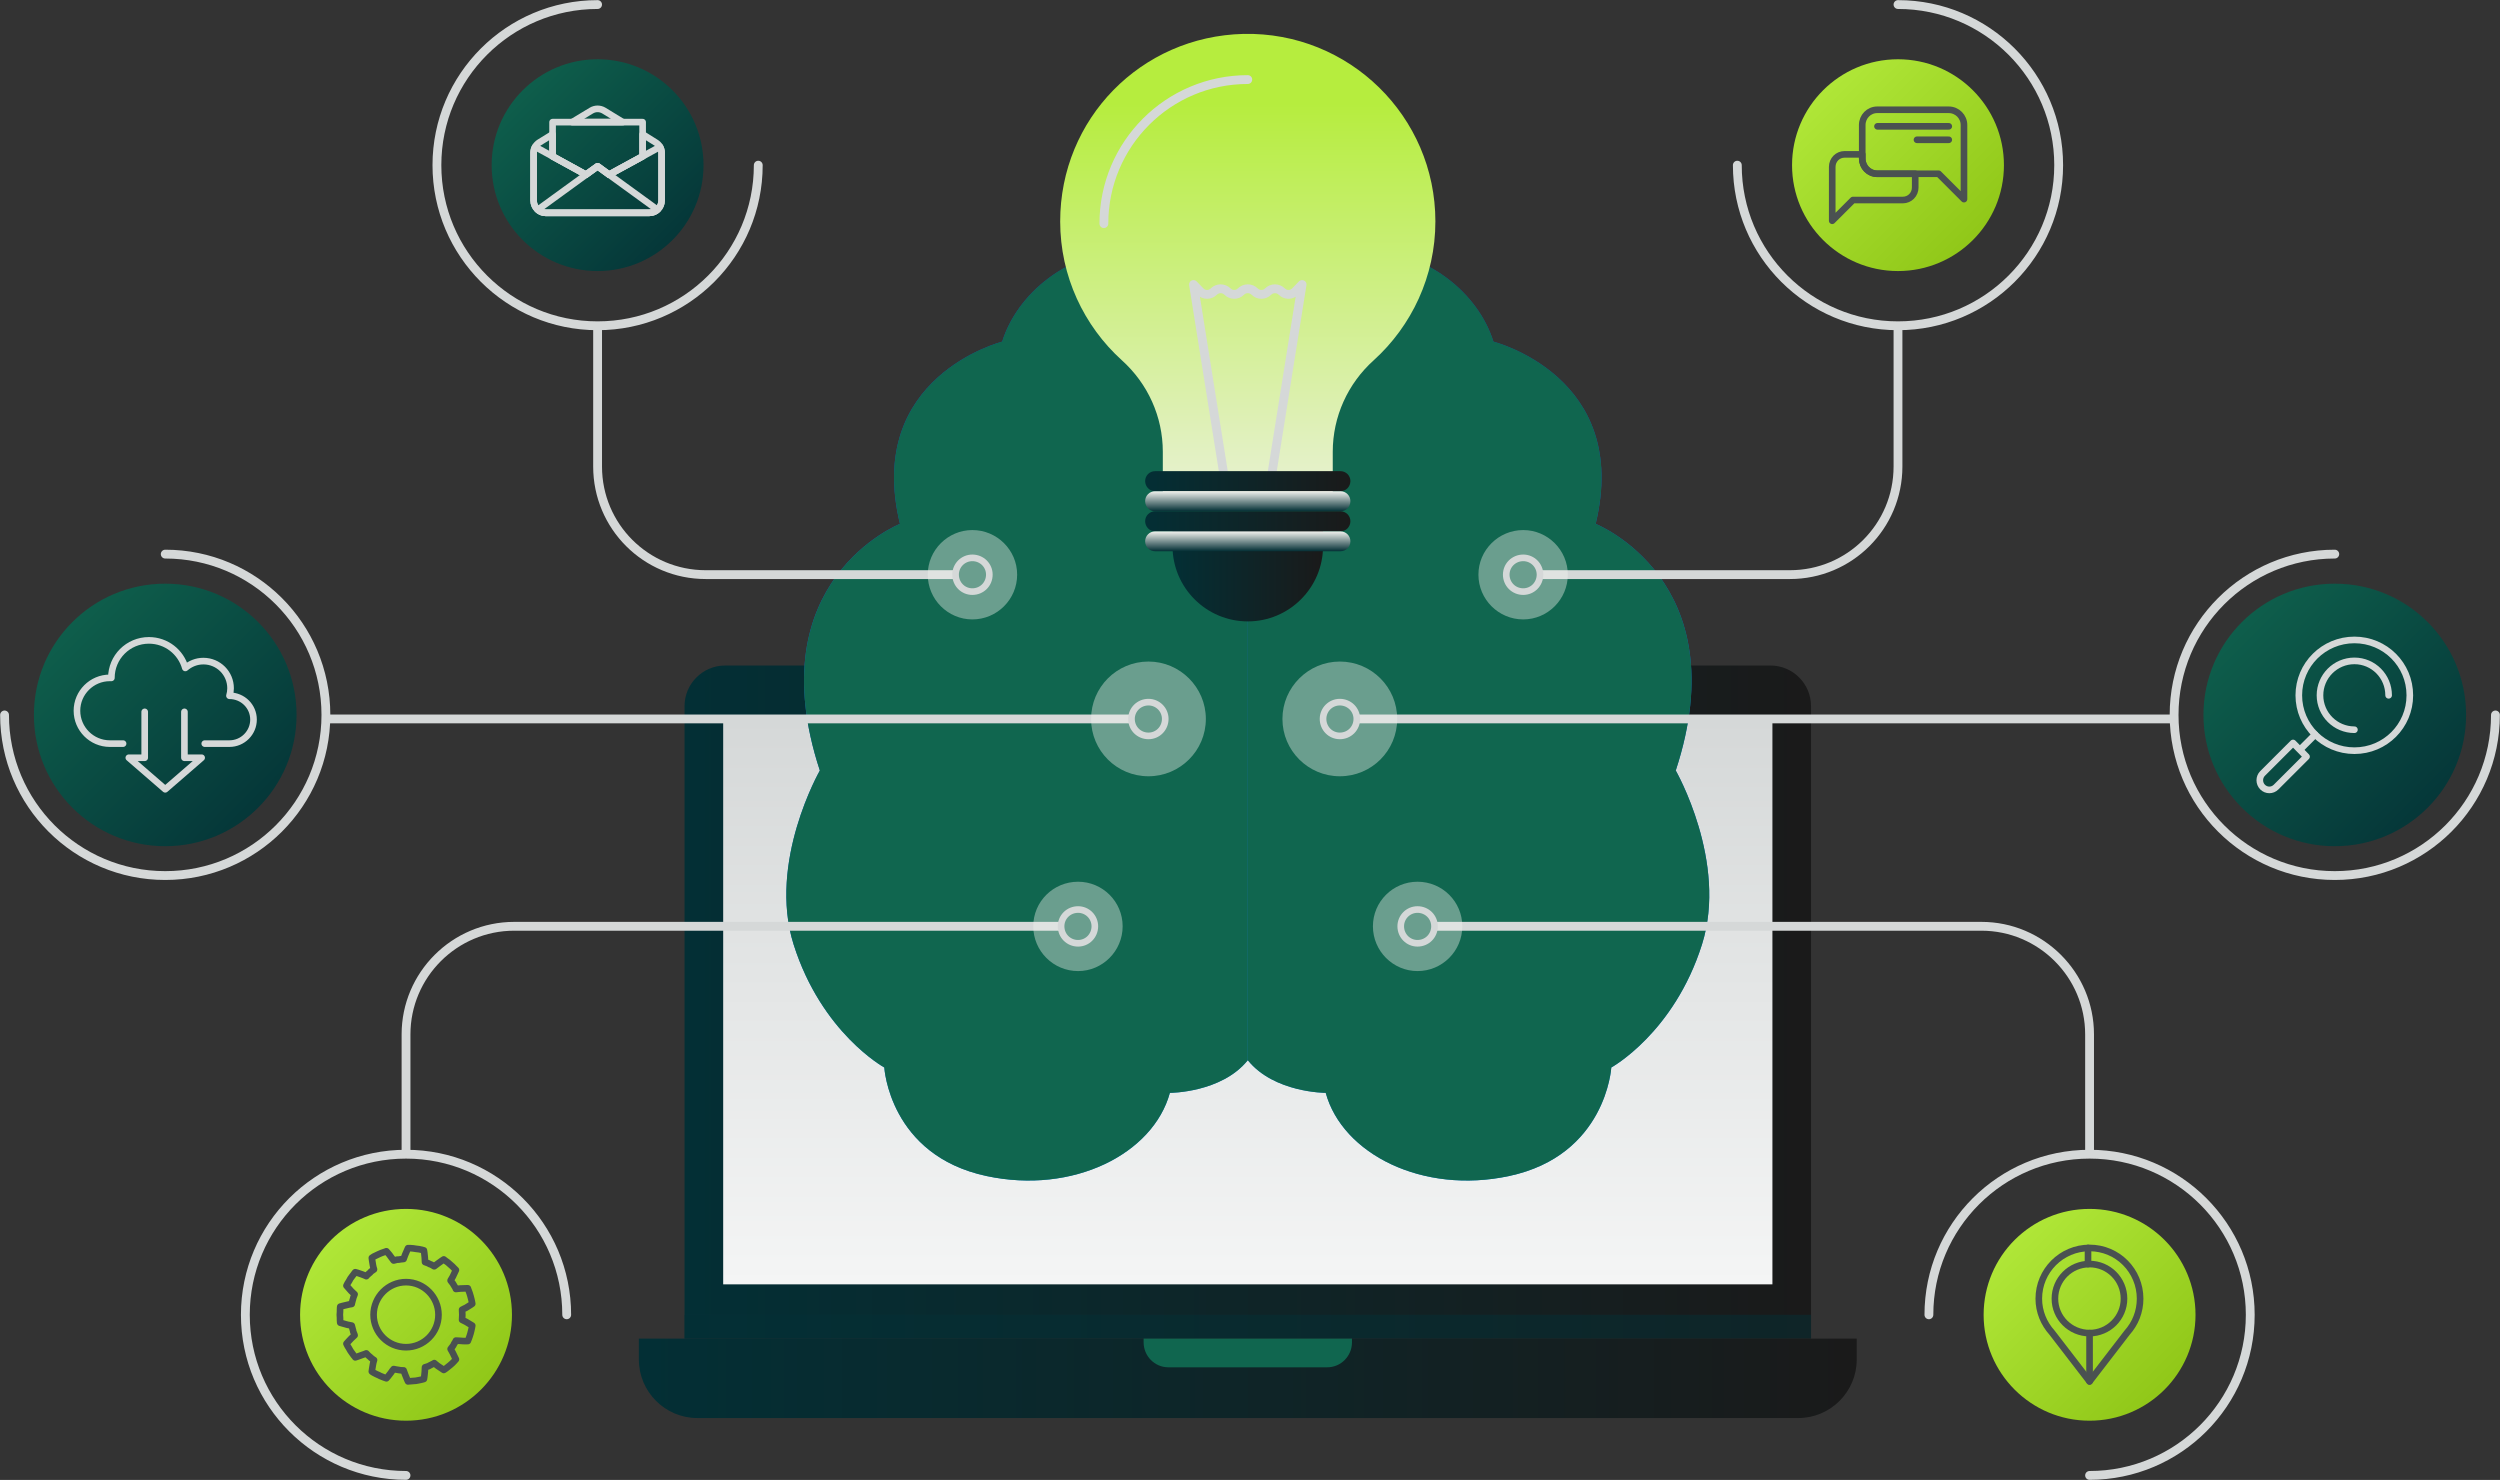 <svg width="549" height="325" viewBox="0 0 549 325" fill="none" xmlns="http://www.w3.org/2000/svg">
<rect x="0" y="0" width="549" height="325" fill="#333333" stroke="none"/>
<path d="M397.703 293.961H150.326V155.062C150.326 150.169 154.3 146.147 159.244 146.147H388.785C393.728 146.147 397.703 150.169 397.703 155.062V293.961Z" fill="url(#paint0_linear_1_493)"/>
<g style="mix-blend-mode:multiply" opacity="0.5">
<path d="M397.703 293.961H150.326V288.729H397.703V293.961Z" fill="#032F35"/>
</g>
<path d="M394.893 311.402H153.139C146.063 311.402 140.295 305.637 140.295 298.563V293.961H407.737V298.563C407.737 305.637 401.969 311.402 394.893 311.402Z" fill="url(#paint1_linear_1_493)"/>
<path d="M291.463 300.259H256.567C253.562 300.259 251.139 297.788 251.139 294.785V293.961H296.892V294.785C296.892 297.788 294.468 300.259 291.463 300.259Z" fill="#10664F"/>
<path d="M389.223 282.044H158.811V157.872H389.223V282.044Z" fill="url(#paint2_linear_1_493)"/>
<path d="M367.993 169.21C381.71 127.448 350.4 115.045 350.4 115.045C358.252 82.682 327.96 75.028 327.96 75.028C324.712 64.66 313.759 55.019 298.928 54.728C282.303 54.34 274.016 67.179 274.016 67.179C274.016 67.179 265.728 54.34 249.103 54.728C234.272 55.019 223.319 64.66 220.072 75.028C220.072 75.028 189.78 82.682 197.631 115.045C197.631 115.045 166.322 127.448 180.038 169.21C180.038 169.21 168.551 189.267 174.27 207.387C180.425 226.862 194.19 234.42 194.19 234.42C194.19 234.42 195.305 253.702 216.63 258.257C235.63 262.326 253.223 253.412 256.907 239.992C256.907 239.992 268.248 239.992 274.016 232.822C279.783 239.992 291.124 239.992 291.124 239.992C294.808 253.412 312.402 262.326 331.401 258.257C352.726 253.702 353.841 234.42 353.841 234.42C353.841 234.42 367.606 226.862 373.761 207.387C379.48 189.267 367.993 169.21 367.993 169.21Z" fill="url(#paint3_linear_1_493)"/>
<path d="M367.995 169.21C381.712 127.448 350.402 115.045 350.402 115.045C358.254 82.682 327.962 75.027 327.962 75.027C324.714 64.66 313.761 55.019 298.93 54.728C282.305 54.34 274.018 67.179 274.018 67.179V232.821C279.785 239.992 291.126 239.992 291.126 239.992C294.81 253.411 312.404 262.326 331.403 258.256C352.728 253.702 353.843 234.42 353.843 234.42C353.843 234.42 367.608 226.862 373.763 207.386C379.482 189.267 367.995 169.21 367.995 169.21Z" fill="#10664F"/>
<path d="M249.103 54.728C234.272 55.019 223.319 64.66 220.072 75.028C220.072 75.028 189.78 82.682 197.631 115.045C197.631 115.045 166.322 127.448 180.038 169.21C180.038 169.21 168.551 189.267 174.27 207.387C180.425 226.862 194.19 234.42 194.19 234.42C194.19 234.42 195.305 253.702 216.63 258.257C235.63 262.326 253.223 253.412 256.907 239.992C256.907 239.992 268.248 239.992 274.016 232.822V67.179C274.016 67.179 265.728 54.34 249.103 54.728Z" fill="#10664F"/>
<path d="M482.134 288.73C482.134 301.569 471.714 311.985 458.87 311.985C446.026 311.985 435.605 301.569 435.605 288.73C435.605 275.892 446.026 265.476 458.87 265.476C471.714 265.476 482.134 275.892 482.134 288.73Z" fill="url(#paint4_linear_1_493)"/>
<path d="M112.427 288.73C112.427 301.569 102.006 311.985 89.163 311.985C76.319 311.985 65.898 301.569 65.898 288.73C65.898 275.892 76.319 265.476 89.163 265.476C102.006 265.476 112.427 275.892 112.427 288.73Z" fill="url(#paint5_linear_1_493)"/>
<path d="M466.43 285.192C466.43 289.359 463.037 292.75 458.869 292.75C454.653 292.75 451.26 289.359 451.26 285.192C451.26 280.977 454.653 277.586 458.869 277.586C463.037 277.586 466.43 280.977 466.43 285.192Z" stroke="#4A5151" stroke-width="1.454" stroke-linecap="round" stroke-linejoin="round"/>
<path d="M467.108 292.653C468.901 290.666 469.967 288.05 469.967 285.192C469.967 279.039 465.023 274.049 458.868 274.049C452.713 274.049 447.721 279.039 447.721 285.192C447.721 288.05 448.835 290.666 450.629 292.653L458.868 303.36L467.108 292.653Z" stroke="#4A5151" stroke-width="1.454" stroke-linecap="round" stroke-linejoin="round"/>
<path d="M458.869 303.359V292.749" stroke="#4A5151" stroke-width="1.454" stroke-linecap="round" stroke-linejoin="round"/>
<path d="M458.529 277.586V274.049" stroke="#4A5151" stroke-width="1.454" stroke-linecap="round" stroke-linejoin="round"/>
<path d="M233.015 203.414H112.913C99.827 203.414 89.164 214.073 89.164 227.153V253.46" stroke="#D5D8D8" stroke-width="1.939" stroke-linejoin="round"/>
<path d="M315.02 203.414H435.121C448.207 203.414 458.87 214.073 458.87 227.153V253.46" stroke="#D5D8D8" stroke-width="1.939" stroke-linejoin="round"/>
<path d="M423.586 288.731C423.586 269.255 439.386 253.461 458.87 253.461C478.354 253.461 494.154 269.255 494.154 288.731C494.154 308.207 478.354 324.001 458.87 324.001" stroke="#D5D8D8" stroke-width="1.939" stroke-linecap="round" stroke-linejoin="round"/>
<path d="M89.163 324.001C69.679 324.001 53.879 308.207 53.879 288.731C53.879 269.255 69.679 253.461 89.163 253.461C108.647 253.461 124.447 269.255 124.447 288.731" stroke="#D5D8D8" stroke-width="1.939" stroke-linecap="round" stroke-linejoin="round"/>
<path fill-rule="evenodd" clip-rule="evenodd" d="M102.348 290.279C103.027 290.667 103.705 291.103 103.705 291.103C103.705 291.103 103.657 291.345 103.608 291.636C103.56 291.975 103.414 292.411 103.318 292.847C103.221 293.283 103.027 293.671 102.93 294.01C102.865 294.171 102.817 294.284 102.784 294.349C102.752 294.446 102.736 294.494 102.736 294.494C102.736 294.494 101.912 294.543 101.088 294.446C100.749 294.446 100.41 294.397 100.167 294.397C100.167 294.397 100.151 294.397 100.119 294.397C100.022 294.688 99.828 294.93 99.731 295.075C99.634 295.237 99.586 295.334 99.586 295.366C99.586 295.366 99.537 295.447 99.44 295.608C99.311 295.77 99.149 295.98 98.956 296.238C99.101 296.48 99.246 296.771 99.44 297.11C99.779 297.789 100.119 298.515 100.119 298.515C100.119 298.515 99.973 298.709 99.731 298.951C99.537 299.194 99.198 299.484 98.859 299.775C98.519 300.066 98.18 300.308 97.889 300.55C97.647 300.744 97.453 300.841 97.453 300.841C97.453 300.841 96.775 300.405 96.144 299.969C95.854 299.726 95.563 299.533 95.369 299.339C95.369 299.339 95.353 299.355 95.32 299.387C95.078 299.533 94.787 299.63 94.642 299.726C94.448 299.823 94.351 299.872 94.351 299.872C94.351 299.872 94.27 299.92 94.109 300.017C93.915 300.066 93.673 300.162 93.333 300.259C93.333 300.55 93.285 300.889 93.285 301.277C93.236 302.052 93.091 302.827 93.091 302.827C93.091 302.827 92.897 302.876 92.558 302.972C92.219 303.069 91.782 303.118 91.346 303.215C91.12 303.247 90.91 303.263 90.716 303.263C90.49 303.295 90.296 303.312 90.135 303.312C89.795 303.312 89.601 303.36 89.601 303.36C89.601 303.36 89.262 302.633 88.971 301.858C88.826 301.519 88.729 301.228 88.632 300.938C88.293 300.938 88.002 300.938 87.808 300.889C87.614 300.857 87.517 300.841 87.517 300.841C87.517 300.841 87.42 300.825 87.227 300.792C87.033 300.744 86.79 300.744 86.451 300.647C86.257 300.841 86.063 301.131 85.869 301.422C85.627 301.761 85.385 302.052 85.191 302.294C84.997 302.536 84.852 302.682 84.852 302.682C84.852 302.682 84.658 302.585 84.318 302.488C84.028 302.343 83.591 302.246 83.204 302.004C82.816 301.81 82.38 301.664 82.089 301.471C81.798 301.325 81.653 301.18 81.653 301.18C81.653 301.18 81.75 300.405 81.895 299.63C81.944 299.29 82.04 298.951 82.137 298.661C82.137 298.661 82.121 298.661 82.089 298.661C81.83 298.467 81.62 298.305 81.459 298.176C81.33 298.047 81.265 297.982 81.265 297.982C81.265 297.982 81.184 297.918 81.023 297.789C80.877 297.643 80.683 297.498 80.441 297.207C80.199 297.304 79.859 297.449 79.52 297.546C78.793 297.837 78.018 298.079 78.018 298.079C78.018 298.079 77.985 298.031 77.921 297.934C77.856 297.869 77.775 297.772 77.678 297.643C77.485 297.353 77.194 297.013 76.951 296.626C76.757 296.238 76.515 295.899 76.321 295.56C76.176 295.269 76.079 295.075 76.079 295.075C76.079 295.075 76.612 294.446 77.145 293.913C77.436 293.671 77.678 293.428 77.872 293.234C77.872 293.234 77.872 293.218 77.872 293.186C77.743 292.895 77.646 292.653 77.582 292.459C77.549 292.362 77.533 292.298 77.533 292.266C77.533 292.201 77.533 292.169 77.533 292.169C77.533 292.169 77.388 291.733 77.242 291.103C76.951 291.054 76.612 290.957 76.273 290.909C75.546 290.715 74.722 290.473 74.722 290.473C74.722 290.473 74.674 290.279 74.674 289.94C74.674 289.601 74.674 289.165 74.625 288.729C74.674 288.293 74.674 287.857 74.674 287.518C74.674 287.179 74.722 286.936 74.722 286.936C74.722 286.936 75.546 286.694 76.273 286.549C76.612 286.452 76.951 286.403 77.242 286.355C77.242 286.355 77.242 286.339 77.242 286.306C77.388 285.677 77.533 285.241 77.533 285.241C77.533 285.241 77.533 285.224 77.533 285.192C77.533 285.128 77.549 285.063 77.582 284.998C77.646 284.805 77.743 284.546 77.872 284.223C77.678 284.029 77.436 283.787 77.145 283.545C76.612 282.964 76.079 282.334 76.079 282.334C76.079 282.334 76.176 282.14 76.321 281.849C76.515 281.559 76.757 281.171 76.951 280.783C77.194 280.396 77.485 280.105 77.678 279.814C77.775 279.685 77.856 279.572 77.921 279.475C77.985 279.411 78.018 279.378 78.018 279.378C78.018 279.378 78.793 279.572 79.52 279.863C79.859 280.008 80.199 280.105 80.441 280.251C80.441 280.218 80.441 280.202 80.441 280.202C80.683 279.96 80.877 279.814 81.023 279.669C81.184 279.54 81.265 279.475 81.265 279.475C81.265 279.475 81.33 279.395 81.459 279.233C81.62 279.136 81.83 278.991 82.089 278.797C82.121 278.797 82.137 278.781 82.137 278.749C82.04 278.506 81.944 278.167 81.895 277.828C81.75 277.053 81.653 276.229 81.653 276.229C81.653 276.229 81.798 276.132 82.089 275.939C82.38 275.793 82.816 275.6 83.204 275.406C83.591 275.212 84.028 275.067 84.318 274.97C84.658 274.824 84.852 274.776 84.852 274.776C84.852 274.776 84.997 274.921 85.191 275.164C85.385 275.357 85.627 275.696 85.869 276.036C86.063 276.278 86.257 276.569 86.451 276.811C86.79 276.714 87.033 276.665 87.227 276.617C87.42 276.617 87.517 276.617 87.517 276.617C87.517 276.617 87.614 276.601 87.808 276.569C88.002 276.52 88.293 276.52 88.632 276.472C88.729 276.229 88.826 275.89 88.971 275.551C89.262 274.824 89.601 274.098 89.601 274.098C89.601 274.098 89.795 274.098 90.135 274.098C90.296 274.13 90.49 274.146 90.716 274.146C90.91 274.178 91.12 274.211 91.346 274.243C91.782 274.291 92.219 274.34 92.558 274.437C92.897 274.534 93.091 274.582 93.091 274.582C93.091 274.582 93.236 275.406 93.285 276.181C93.285 276.52 93.333 276.859 93.333 277.15C93.673 277.295 93.915 277.344 94.109 277.441C94.27 277.537 94.351 277.586 94.351 277.586C94.351 277.586 94.448 277.618 94.642 277.683C94.787 277.78 95.078 277.877 95.32 278.07C95.353 278.07 95.369 278.07 95.369 278.07C95.563 277.925 95.854 277.683 96.144 277.489C96.775 277.005 97.453 276.569 97.453 276.569C97.453 276.569 97.647 276.714 97.889 276.908C98.18 277.101 98.519 277.344 98.859 277.683C99.198 277.973 99.537 278.264 99.731 278.506C99.973 278.749 100.119 278.894 100.119 278.894C100.119 278.894 99.779 279.621 99.44 280.347C99.246 280.638 99.101 280.929 98.956 281.171C98.956 281.171 98.956 281.187 98.956 281.219C99.149 281.478 99.311 281.688 99.44 281.849C99.537 282.011 99.586 282.092 99.586 282.092C99.586 282.092 99.634 282.172 99.731 282.334C99.828 282.528 100.022 282.721 100.119 283.06C100.151 283.06 100.167 283.06 100.167 283.06C100.41 283.012 100.749 283.012 101.088 282.964C101.912 282.915 102.736 282.915 102.736 282.915C102.736 282.915 102.752 282.964 102.784 283.06C102.817 283.157 102.865 283.287 102.93 283.448C103.027 283.739 103.221 284.175 103.318 284.611C103.414 285.047 103.56 285.434 103.608 285.774C103.657 286.113 103.705 286.306 103.705 286.306C103.705 286.306 103.027 286.791 102.348 287.179C102.057 287.324 101.718 287.469 101.476 287.615C101.524 288.293 101.524 288.729 101.524 288.729C101.524 288.729 101.524 289.165 101.476 289.795C101.476 289.827 101.476 289.843 101.476 289.843C101.718 289.94 102.057 290.134 102.348 290.279ZM96.29 288.729C96.29 284.805 93.091 281.559 89.165 281.559C85.239 281.559 82.04 284.805 82.04 288.729C82.04 292.653 85.239 295.851 89.165 295.851C93.091 295.851 96.29 292.653 96.29 288.729Z" stroke="#4A5151" stroke-width="1.454" stroke-linecap="round" stroke-linejoin="round"/>
<path d="M65.123 157.001C65.123 172.892 52.231 185.828 36.285 185.828C20.34 185.828 7.447 172.892 7.447 157.001C7.447 141.062 20.34 128.175 36.285 128.175C52.231 128.175 65.123 141.062 65.123 157.001Z" fill="url(#paint6_linear_1_493)"/>
<path d="M541.555 157.001C541.555 172.892 528.663 185.828 512.717 185.828C496.771 185.828 483.879 172.892 483.879 157.001C483.879 141.062 496.771 128.175 512.717 128.175C528.663 128.175 541.555 141.062 541.555 157.001Z" fill="url(#paint7_linear_1_493)"/>
<path d="M44.961 163.299H50.389C53.297 163.299 55.672 160.925 55.672 158.018C55.672 155.111 53.297 152.786 50.389 152.786C50.551 152.269 50.632 151.72 50.632 151.138C50.632 147.844 47.966 145.179 44.67 145.179C43.119 145.179 41.762 145.761 40.696 146.681C39.727 143.193 36.528 140.625 32.699 140.625C28.143 140.625 24.459 144.307 24.459 148.861H24.12C20.146 148.861 16.898 152.107 16.898 156.08C16.898 160.053 20.146 163.299 24.12 163.299H27.028" stroke="#D5D8D8" stroke-width="1.454" stroke-linecap="round" stroke-linejoin="round"/>
<path d="M31.777 156.323V166.401H28.287L36.284 173.329L44.281 166.401H40.501V156.323" stroke="#D5D8D8" stroke-width="1.454" stroke-linecap="round" stroke-linejoin="round"/>
<path d="M504.818 152.69C504.818 145.956 510.295 140.53 517.032 140.53C523.769 140.53 529.197 145.956 529.197 152.69C529.197 159.424 523.769 164.85 517.032 164.85C510.295 164.85 504.818 159.424 504.818 152.69Z" stroke="#D5D8D8" stroke-width="1.454" stroke-linecap="round" stroke-linejoin="round"/>
<path d="M517.03 160.248C512.861 160.248 509.469 156.856 509.469 152.69C509.469 148.523 512.861 145.132 517.03 145.132C521.198 145.132 524.542 148.523 524.542 152.69" stroke="#D5D8D8" stroke-width="1.454" stroke-linecap="round" stroke-linejoin="round"/>
<path d="M508.402 161.314L505.445 164.269" stroke="#D5D8D8" stroke-width="1.454" stroke-linecap="round" stroke-linejoin="round"/>
<path d="M496.868 172.845C496.044 172.021 496.044 170.665 496.868 169.841L503.556 163.156L506.513 166.159L499.824 172.845C499 173.669 497.692 173.669 496.868 172.845Z" stroke="#D5D8D8" stroke-width="1.454" stroke-linecap="round" stroke-linejoin="round"/>
<path d="M548 157.001C548 176.477 532.2 192.271 512.716 192.271C493.232 192.271 477.432 176.477 477.432 157.001C477.432 137.477 493.232 121.683 512.716 121.683" stroke="#D5D8D8" stroke-width="1.939" stroke-linecap="round" stroke-linejoin="round"/>
<path d="M36.284 121.683C55.768 121.683 71.568 137.477 71.568 157.001C71.568 176.477 55.768 192.271 36.284 192.271C16.8 192.271 1 176.477 1 157.001" stroke="#D5D8D8" stroke-width="1.939" stroke-linecap="round" stroke-linejoin="round"/>
<path d="M298.104 157.874H477.432" stroke="#D5D8D8" stroke-width="1.939" stroke-linejoin="round"/>
<path d="M71.082 157.874H248.472" stroke="#D5D8D8" stroke-width="1.939" stroke-linejoin="round"/>
<path d="M440.064 36.27C440.064 49.108 429.643 59.524 416.799 59.524C403.956 59.524 393.535 49.108 393.535 36.27C393.535 23.431 403.956 13.015 416.799 13.015C429.643 13.015 440.064 23.431 440.064 36.27Z" fill="url(#paint8_linear_1_493)"/>
<path d="M427.946 24.109H412.243C410.401 24.109 408.947 25.611 408.947 27.452V34.816C408.947 36.657 410.401 38.159 412.243 38.159H425.717L431.291 43.731V34.816V33.314V27.452C431.291 25.611 429.788 24.109 427.946 24.109Z" stroke="#4A5151" stroke-width="1.454" stroke-linecap="round" stroke-linejoin="round"/>
<path d="M412.295 27.743H427.95" stroke="#4A5151" stroke-width="1.454" stroke-linecap="round" stroke-linejoin="round"/>
<path d="M420.969 30.698H427.948" stroke="#4A5151" stroke-width="1.454" stroke-linecap="round" stroke-linejoin="round"/>
<path d="M412.245 38.16C410.403 38.16 408.949 36.658 408.949 34.817V33.897H405.072C403.569 33.897 402.357 35.108 402.357 36.658V41.164V41.454V48.479L406.913 43.925H417.867C419.369 43.925 420.581 42.714 420.581 41.164V38.16H412.245Z" stroke="#4A5151" stroke-width="1.454" stroke-linecap="round" stroke-linejoin="round"/>
<path d="M338.186 126.188H393.05C406.185 126.188 416.799 115.578 416.799 102.449V71.927" stroke="#D5D8D8" stroke-width="1.939" stroke-linejoin="round"/>
<path d="M416.8 1C436.284 1 452.084 16.794 452.084 36.27C452.084 55.746 436.284 71.54 416.8 71.54C397.316 71.54 381.516 55.746 381.516 36.27" stroke="#D5D8D8" stroke-width="1.939" stroke-linecap="round" stroke-linejoin="round"/>
<path d="M154.495 36.27C154.495 49.108 144.075 59.524 131.231 59.524C118.387 59.524 107.967 49.108 107.967 36.27C107.967 23.431 118.387 13.015 131.231 13.015C144.075 13.015 154.495 23.431 154.495 36.27Z" fill="url(#paint9_linear_1_493)"/>
<path d="M209.846 126.188H154.981C141.847 126.188 131.232 115.578 131.232 102.449V71.927" stroke="#D5D8D8" stroke-width="1.939" stroke-linejoin="round"/>
<path d="M128.664 38.352L117.517 32.248C117.275 32.636 117.178 33.072 117.178 33.556V44.021C117.178 45.523 118.389 46.734 119.843 46.734H142.575C144.077 46.734 145.289 45.523 145.289 44.021V33.556C145.289 33.072 145.143 32.636 144.949 32.248L133.754 38.352" stroke="#D5D8D8" stroke-width="1.454" stroke-linecap="round" stroke-linejoin="round"/>
<path d="M131.234 36.513L118.1 46.057C118.584 46.493 119.166 46.735 119.844 46.735H142.576C143.254 46.735 143.884 46.493 144.369 46.057L131.234 36.513Z" stroke="#D5D8D8" stroke-width="1.454" stroke-linecap="round" stroke-linejoin="round"/>
<path d="M131.233 36.512L133.753 38.353L141.12 34.332V26.822H121.346V34.332L128.664 38.353L131.233 36.512Z" stroke="#D5D8D8" stroke-width="1.454" stroke-linecap="round" stroke-linejoin="round"/>
<path d="M136.759 26.822L132.639 24.303C131.767 23.77 130.701 23.77 129.828 24.303L125.66 26.822H136.759Z" stroke="#D5D8D8" stroke-width="1.454" stroke-linecap="round" stroke-linejoin="round"/>
<path d="M143.98 31.28L141.121 29.487V34.332L133.754 38.353L131.233 36.512L128.664 38.353L121.346 34.332V29.487L118.438 31.28C117.662 31.764 117.178 32.636 117.178 33.557V44.022C117.178 45.523 118.389 46.735 119.843 46.735H142.575C144.077 46.735 145.289 45.523 145.289 44.022V33.557C145.289 32.636 144.804 31.764 143.98 31.28Z" stroke="#D5D8D8" stroke-width="1.454" stroke-linecap="round" stroke-linejoin="round"/>
<path d="M166.515 36.27C166.515 55.746 150.715 71.54 131.231 71.54C111.748 71.54 95.947 55.746 95.947 36.27C95.947 16.794 111.748 1 131.231 1" stroke="#D5D8D8" stroke-width="1.939" stroke-linecap="round" stroke-linejoin="round"/>
<g style="mix-blend-mode:overlay" opacity="0.4">
<path d="M223.366 126.189C223.366 131.615 218.955 136.024 213.527 136.024C208.147 136.024 203.736 131.615 203.736 126.189C203.736 120.811 208.147 116.402 213.527 116.402C218.955 116.402 223.366 120.811 223.366 126.189Z" fill="#F1F2EE"/>
</g>
<g style="mix-blend-mode:overlay" opacity="0.4">
<path d="M344.291 126.189C344.291 131.615 339.881 136.024 334.501 136.024C329.073 136.024 324.662 131.615 324.662 126.189C324.662 120.811 329.073 116.402 334.501 116.402C339.881 116.402 344.291 120.811 344.291 126.189Z" fill="#F1F2EE"/>
</g>
<g style="mix-blend-mode:overlay" opacity="0.4">
<path d="M264.804 157.873C264.804 164.849 259.134 170.469 252.203 170.469C245.224 170.469 239.602 164.849 239.602 157.873C239.602 150.945 245.224 145.276 252.203 145.276C259.134 145.276 264.804 150.945 264.804 157.873Z" fill="#F1F2EE"/>
</g>
<g style="mix-blend-mode:overlay" opacity="0.4">
<path d="M306.826 157.873C306.826 164.849 301.204 170.469 294.225 170.469C287.294 170.469 281.623 164.849 281.623 157.873C281.623 150.945 287.294 145.276 294.225 145.276C301.204 145.276 306.826 150.945 306.826 157.873Z" fill="#F1F2EE"/>
</g>
<g style="mix-blend-mode:overlay" opacity="0.4">
<path d="M246.533 203.414C246.533 208.84 242.123 213.249 236.743 213.249C231.315 213.249 226.904 208.84 226.904 203.414C226.904 197.988 231.315 193.628 236.743 193.628C242.123 193.628 246.533 197.988 246.533 203.414Z" fill="#F1F2EE"/>
</g>
<g style="mix-blend-mode:overlay" opacity="0.4">
<path d="M321.123 203.414C321.123 208.84 316.713 213.249 311.285 213.249C305.905 213.249 301.494 208.84 301.494 203.414C301.494 197.988 305.905 193.628 311.285 193.628C316.713 193.628 321.123 197.988 321.123 203.414Z" fill="#F1F2EE"/>
</g>
<path d="M217.259 126.188C217.259 128.271 215.611 129.918 213.527 129.918C211.492 129.918 209.844 128.271 209.844 126.188C209.844 124.153 211.492 122.506 213.527 122.506C215.611 122.506 217.259 124.153 217.259 126.188Z" stroke="#D5D8D8" stroke-width="1.454" stroke-linecap="round" stroke-linejoin="round"/>
<path d="M338.185 126.188C338.185 128.271 336.537 129.918 334.502 129.918C332.417 129.918 330.77 128.271 330.77 126.188C330.77 124.153 332.417 122.506 334.502 122.506C336.537 122.506 338.185 124.153 338.185 126.188Z" stroke="#D5D8D8" stroke-width="1.454" stroke-linecap="round" stroke-linejoin="round"/>
<path d="M297.957 157.873C297.957 159.957 296.309 161.604 294.225 161.604C292.189 161.604 290.541 159.957 290.541 157.873C290.541 155.839 292.189 154.191 294.225 154.191C296.309 154.191 297.957 155.839 297.957 157.873Z" stroke="#D5D8D8" stroke-width="1.454" stroke-linecap="round" stroke-linejoin="round"/>
<path d="M255.888 157.873C255.888 159.957 254.24 161.604 252.205 161.604C250.121 161.604 248.473 159.957 248.473 157.873C248.473 155.839 250.121 154.191 252.205 154.191C254.24 154.191 255.888 155.839 255.888 157.873Z" stroke="#D5D8D8" stroke-width="1.454" stroke-linecap="round" stroke-linejoin="round"/>
<path d="M240.427 203.414C240.427 205.498 238.779 207.145 236.744 207.145C234.66 207.145 233.012 205.498 233.012 203.414C233.012 201.38 234.66 199.732 236.744 199.732C238.779 199.732 240.427 201.38 240.427 203.414Z" stroke="#D5D8D8" stroke-width="1.454" stroke-linecap="round" stroke-linejoin="round"/>
<path d="M315.017 203.414C315.017 205.498 313.369 207.145 311.285 207.145C309.249 207.145 307.602 205.498 307.602 203.414C307.602 201.38 309.249 199.732 311.285 199.732C313.369 199.732 315.017 201.38 315.017 203.414Z" stroke="#D5D8D8" stroke-width="1.454" stroke-linecap="round" stroke-linejoin="round"/>
<path d="M274.014 136.459C264.902 136.459 257.486 129.047 257.486 119.938V115.578H290.541V119.938C290.541 129.047 283.125 136.459 274.014 136.459Z" fill="url(#paint10_linear_1_493)"/>
<path d="M315.211 48.624C315.211 25.563 296.26 6.959 273.093 7.444C250.555 7.977 232.816 26.096 232.816 48.624C232.816 60.688 238.051 71.588 246.339 79.098C252.058 84.233 255.354 91.5 255.354 99.204V110.056H292.673V99.204C292.673 91.5 295.969 84.233 301.688 79.098C309.976 71.588 315.211 60.688 315.211 48.624Z" fill="url(#paint11_linear_1_493)"/>
<path d="M268.635 103.466L262.092 62.479L263.594 64.03C264.418 64.853 265.727 64.853 266.551 64.03C267.375 63.206 268.732 63.206 269.556 64.03C270.38 64.853 271.688 64.853 272.512 64.03C273.336 63.206 274.693 63.206 275.517 64.03C276.341 64.853 277.65 64.853 278.474 64.03C279.298 63.206 280.655 63.206 281.479 64.03C282.303 64.853 283.611 64.853 284.435 64.03L285.938 62.479L279.395 103.466" stroke="#D5D8D8" stroke-width="1.939" stroke-linecap="round" stroke-linejoin="round"/>
<path d="M242.412 49.109C242.412 31.619 256.565 17.472 274.013 17.472" stroke="#D5D8D8" stroke-width="1.939" stroke-linecap="round" stroke-linejoin="round"/>
<path d="M294.368 107.876H253.656C252.444 107.876 251.475 106.858 251.475 105.647C251.475 104.436 252.444 103.467 253.656 103.467H294.368C295.58 103.467 296.549 104.436 296.549 105.647C296.549 106.858 295.58 107.876 294.368 107.876Z" fill="url(#paint12_linear_1_493)"/>
<path d="M294.368 112.284H253.656C252.444 112.284 251.475 111.267 251.475 110.055C251.475 108.844 252.444 107.875 253.656 107.875H294.368C295.58 107.875 296.549 108.844 296.549 110.055C296.549 111.267 295.58 112.284 294.368 112.284Z" fill="url(#paint13_linear_1_493)"/>
<path d="M294.368 116.692H253.656C252.444 116.692 251.475 115.675 251.475 114.463C251.475 113.252 252.444 112.283 253.656 112.283H294.368C295.58 112.283 296.549 113.252 296.549 114.463C296.549 115.675 295.58 116.692 294.368 116.692Z" fill="url(#paint14_linear_1_493)"/>
<path d="M294.368 121.054H253.656C252.444 121.054 251.475 120.085 251.475 118.874C251.475 117.662 252.444 116.693 253.656 116.693H294.368C295.58 116.693 296.549 117.662 296.549 118.874C296.549 120.085 295.58 121.054 294.368 121.054Z" fill="url(#paint15_linear_1_493)"/>
<defs>
<linearGradient id="paint0_linear_1_493" x1="150.329" y1="146.168" x2="397.701" y2="146.168" gradientUnits="userSpaceOnUse">
<stop stop-color="#032F35"/>
<stop offset="1" stop-color="#1A1A1A"/>
</linearGradient>
<linearGradient id="paint1_linear_1_493" x1="140.302" y1="293.937" x2="407.729" y2="293.937" gradientUnits="userSpaceOnUse">
<stop stop-color="#032F35"/>
<stop offset="1" stop-color="#1A1A1A"/>
</linearGradient>
<linearGradient id="paint2_linear_1_493" x1="240.535" y1="282.057" x2="240.535" y2="157.883" gradientUnits="userSpaceOnUse">
<stop stop-color="#F4F5F5"/>
<stop offset="1" stop-color="#D5D8D8"/>
</linearGradient>
<linearGradient id="paint3_linear_1_493" x1="170.722" y1="254.425" x2="170.722" y2="55.46" gradientUnits="userSpaceOnUse">
<stop stop-color="#1E88E5"/>
<stop offset="1" stop-color="#0D47A1"/>
</linearGradient>
<linearGradient id="paint4_linear_1_493" x1="458.866" y1="242.21" x2="505.376" y2="288.738" gradientUnits="userSpaceOnUse">
<stop stop-color="#B6ED3E"/>
<stop offset="1" stop-color="#8AC112"/>
</linearGradient>
<linearGradient id="paint5_linear_1_493" x1="89.159" y1="242.21" x2="135.669" y2="288.738" gradientUnits="userSpaceOnUse">
<stop stop-color="#B6ED3E"/>
<stop offset="1" stop-color="#8AC112"/>
</linearGradient>
<linearGradient id="paint6_linear_1_493" x1="36.29" y1="99.325" x2="93.945" y2="157.003" gradientUnits="userSpaceOnUse">
<stop stop-color="#10664F"/>
<stop offset="1" stop-color="#032F35"/>
</linearGradient>
<linearGradient id="paint7_linear_1_493" x1="512.722" y1="99.325" x2="570.376" y2="157.003" gradientUnits="userSpaceOnUse">
<stop stop-color="#10664F"/>
<stop offset="1" stop-color="#032F35"/>
</linearGradient>
<linearGradient id="paint8_linear_1_493" x1="416.796" y1="-10.251" x2="463.306" y2="36.277" gradientUnits="userSpaceOnUse">
<stop stop-color="#B6ED3E"/>
<stop offset="1" stop-color="#8AC112"/>
</linearGradient>
<linearGradient id="paint9_linear_1_493" x1="131.235" y1="-10.259" x2="177.746" y2="36.271" gradientUnits="userSpaceOnUse">
<stop stop-color="#10664F"/>
<stop offset="1" stop-color="#032F35"/>
</linearGradient>
<linearGradient id="paint10_linear_1_493" x1="257.487" y1="115.549" x2="290.54" y2="115.549" gradientUnits="userSpaceOnUse">
<stop stop-color="#032F35"/>
<stop offset="1" stop-color="#1A1A1A"/>
</linearGradient>
<linearGradient id="paint11_linear_1_493" x1="210.038" y1="125.288" x2="210.038" y2="22.674" gradientUnits="userSpaceOnUse">
<stop stop-color="#F1F2EE"/>
<stop offset="1" stop-color="#B6ED3E"/>
</linearGradient>
<linearGradient id="paint12_linear_1_493" x1="251.476" y1="103.461" x2="296.548" y2="103.461" gradientUnits="userSpaceOnUse">
<stop stop-color="#032F35"/>
<stop offset="1" stop-color="#1A1A1A"/>
</linearGradient>
<linearGradient id="paint13_linear_1_493" x1="267.462" y1="112.284" x2="267.462" y2="107.876" gradientUnits="userSpaceOnUse">
<stop stop-color="#032F35"/>
<stop offset="1" stop-color="#F1F2EE"/>
</linearGradient>
<linearGradient id="paint14_linear_1_493" x1="251.476" y1="112.277" x2="296.548" y2="112.277" gradientUnits="userSpaceOnUse">
<stop stop-color="#032F35"/>
<stop offset="1" stop-color="#1A1A1A"/>
</linearGradient>
<linearGradient id="paint15_linear_1_493" x1="267.462" y1="121.054" x2="267.462" y2="116.694" gradientUnits="userSpaceOnUse">
<stop stop-color="#032F35"/>
<stop offset="1" stop-color="#F1F2EE"/>
</linearGradient>
</defs>
</svg>
